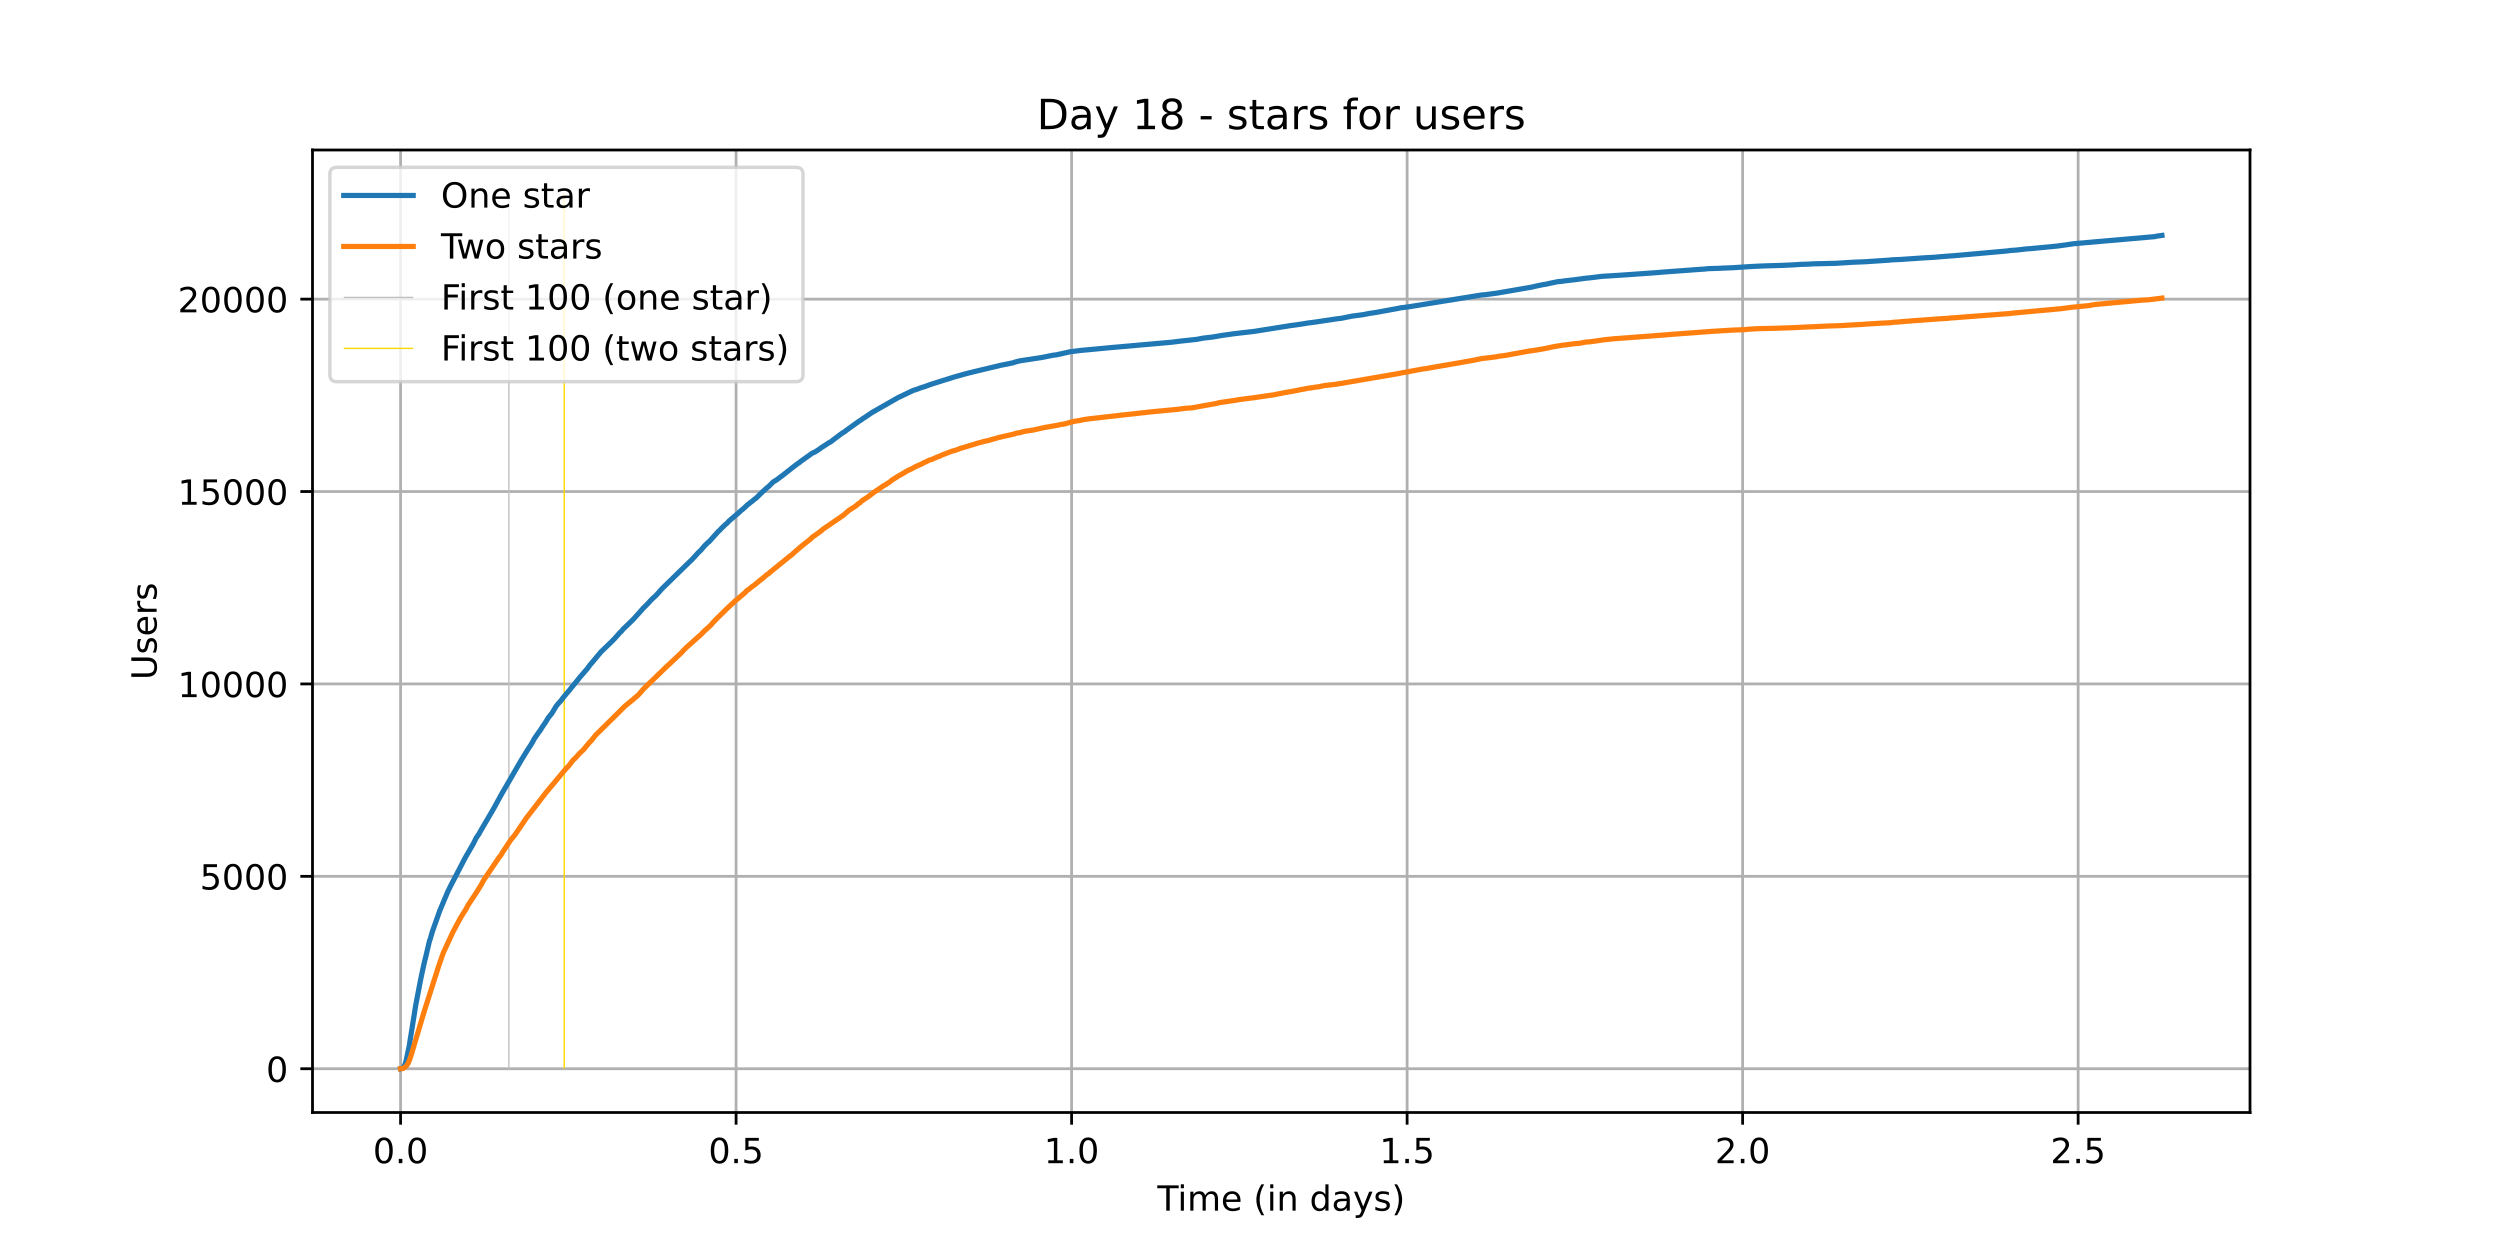 <?xml version="1.0" encoding="utf-8" standalone="no"?>
<!DOCTYPE svg PUBLIC "-//W3C//DTD SVG 1.1//EN"
  "http://www.w3.org/Graphics/SVG/1.1/DTD/svg11.dtd">
<!-- Created with matplotlib (https://matplotlib.org/) -->
<svg height="360pt" version="1.1" viewBox="0 0 720 360" width="720pt" xmlns="http://www.w3.org/2000/svg" xmlns:xlink="http://www.w3.org/1999/xlink">
 <defs>
  <style type="text/css">*{stroke-linecap:butt;stroke-linejoin:round;}</style>
 </defs>
 <g id="figure_1">
  <g id="patch_1">
   <path d="M 0 360 
L 720 360 
L 720 0 
L 0 0 
z
" style="fill:#ffffff;"/>
  </g>
  <g id="axes_1">
   <g id="patch_2">
    <path d="M 90 320.4 
L 648 320.4 
L 648 43.2 
L 90 43.2 
z
" style="fill:#ffffff;"/>
   </g>
   <g id="matplotlib.axis_1">
    <g id="xtick_1">
     <g id="line2d_1">
      <path clip-path="url(#p64722f2d97)" d="M 115.364 320.4 
L 115.364 43.2 
" style="fill:none;stroke:#b0b0b0;stroke-linecap:square;stroke-width:0.8;"/>
     </g>
     <g id="line2d_2">
      <defs>
       <path d="M 0 0 
L 0 3.5 
" id="m67f276a8c6" style="stroke:#000000;stroke-width:0.8;"/>
      </defs>
      <g>
       <use style="stroke:#000000;stroke-width:0.8;" x="115.364" xlink:href="#m67f276a8c6" y="320.4"/>
      </g>
     </g>
     <g id="text_1">
      <!-- 0.0 -->
      <g transform="translate(107.412 334.998)scale(0.1 -0.1)">
       <defs>
        <path d="M 31.781 66.406 
Q 24.172 66.406 20.328 58.906 
Q 16.5 51.422 16.5 36.375 
Q 16.5 21.391 20.328 13.891 
Q 24.172 6.391 31.781 6.391 
Q 39.453 6.391 43.281 13.891 
Q 47.125 21.391 47.125 36.375 
Q 47.125 51.422 43.281 58.906 
Q 39.453 66.406 31.781 66.406 
z
M 31.781 74.219 
Q 44.047 74.219 50.516 64.516 
Q 56.984 54.828 56.984 36.375 
Q 56.984 17.969 50.516 8.266 
Q 44.047 -1.422 31.781 -1.422 
Q 19.531 -1.422 13.062 8.266 
Q 6.594 17.969 6.594 36.375 
Q 6.594 54.828 13.062 64.516 
Q 19.531 74.219 31.781 74.219 
z
" id="DejaVuSans-48"/>
        <path d="M 10.688 12.406 
L 21 12.406 
L 21 0 
L 10.688 0 
z
" id="DejaVuSans-46"/>
       </defs>
       <use xlink:href="#DejaVuSans-48"/>
       <use x="63.623" xlink:href="#DejaVuSans-46"/>
       <use x="95.41" xlink:href="#DejaVuSans-48"/>
      </g>
     </g>
    </g>
    <g id="xtick_2">
     <g id="line2d_3">
      <path clip-path="url(#p64722f2d97)" d="M 211.992 320.4 
L 211.992 43.2 
" style="fill:none;stroke:#b0b0b0;stroke-linecap:square;stroke-width:0.8;"/>
     </g>
     <g id="line2d_4">
      <g>
       <use style="stroke:#000000;stroke-width:0.8;" x="211.992" xlink:href="#m67f276a8c6" y="320.4"/>
      </g>
     </g>
     <g id="text_2">
      <!-- 0.5 -->
      <g transform="translate(204.04 334.998)scale(0.1 -0.1)">
       <defs>
        <path d="M 10.797 72.906 
L 49.516 72.906 
L 49.516 64.594 
L 19.828 64.594 
L 19.828 46.734 
Q 21.969 47.469 24.109 47.828 
Q 26.266 48.188 28.422 48.188 
Q 40.625 48.188 47.75 41.5 
Q 54.891 34.812 54.891 23.391 
Q 54.891 11.625 47.562 5.094 
Q 40.234 -1.422 26.906 -1.422 
Q 22.312 -1.422 17.547 -0.641 
Q 12.797 0.141 7.719 1.703 
L 7.719 11.625 
Q 12.109 9.234 16.797 8.062 
Q 21.484 6.891 26.703 6.891 
Q 35.156 6.891 40.078 11.328 
Q 45.016 15.766 45.016 23.391 
Q 45.016 31 40.078 35.438 
Q 35.156 39.891 26.703 39.891 
Q 22.75 39.891 18.812 39.016 
Q 14.891 38.141 10.797 36.281 
z
" id="DejaVuSans-53"/>
       </defs>
       <use xlink:href="#DejaVuSans-48"/>
       <use x="63.623" xlink:href="#DejaVuSans-46"/>
       <use x="95.41" xlink:href="#DejaVuSans-53"/>
      </g>
     </g>
    </g>
    <g id="xtick_3">
     <g id="line2d_5">
      <path clip-path="url(#p64722f2d97)" d="M 308.62 320.4 
L 308.62 43.2 
" style="fill:none;stroke:#b0b0b0;stroke-linecap:square;stroke-width:0.8;"/>
     </g>
     <g id="line2d_6">
      <g>
       <use style="stroke:#000000;stroke-width:0.8;" x="308.62" xlink:href="#m67f276a8c6" y="320.4"/>
      </g>
     </g>
     <g id="text_3">
      <!-- 1.0 -->
      <g transform="translate(300.668 334.998)scale(0.1 -0.1)">
       <defs>
        <path d="M 12.406 8.297 
L 28.516 8.297 
L 28.516 63.922 
L 10.984 60.406 
L 10.984 69.391 
L 28.422 72.906 
L 38.281 72.906 
L 38.281 8.297 
L 54.391 8.297 
L 54.391 0 
L 12.406 0 
z
" id="DejaVuSans-49"/>
       </defs>
       <use xlink:href="#DejaVuSans-49"/>
       <use x="63.623" xlink:href="#DejaVuSans-46"/>
       <use x="95.41" xlink:href="#DejaVuSans-48"/>
      </g>
     </g>
    </g>
    <g id="xtick_4">
     <g id="line2d_7">
      <path clip-path="url(#p64722f2d97)" d="M 405.248 320.4 
L 405.248 43.2 
" style="fill:none;stroke:#b0b0b0;stroke-linecap:square;stroke-width:0.8;"/>
     </g>
     <g id="line2d_8">
      <g>
       <use style="stroke:#000000;stroke-width:0.8;" x="405.248" xlink:href="#m67f276a8c6" y="320.4"/>
      </g>
     </g>
     <g id="text_4">
      <!-- 1.5 -->
      <g transform="translate(397.296 334.998)scale(0.1 -0.1)">
       <use xlink:href="#DejaVuSans-49"/>
       <use x="63.623" xlink:href="#DejaVuSans-46"/>
       <use x="95.41" xlink:href="#DejaVuSans-53"/>
      </g>
     </g>
    </g>
    <g id="xtick_5">
     <g id="line2d_9">
      <path clip-path="url(#p64722f2d97)" d="M 501.876 320.4 
L 501.876 43.2 
" style="fill:none;stroke:#b0b0b0;stroke-linecap:square;stroke-width:0.8;"/>
     </g>
     <g id="line2d_10">
      <g>
       <use style="stroke:#000000;stroke-width:0.8;" x="501.876" xlink:href="#m67f276a8c6" y="320.4"/>
      </g>
     </g>
     <g id="text_5">
      <!-- 2.0 -->
      <g transform="translate(493.924 334.998)scale(0.1 -0.1)">
       <defs>
        <path d="M 19.188 8.297 
L 53.609 8.297 
L 53.609 0 
L 7.328 0 
L 7.328 8.297 
Q 12.938 14.109 22.625 23.891 
Q 32.328 33.688 34.812 36.531 
Q 39.547 41.844 41.422 45.531 
Q 43.312 49.219 43.312 52.781 
Q 43.312 58.594 39.234 62.25 
Q 35.156 65.922 28.609 65.922 
Q 23.969 65.922 18.812 64.312 
Q 13.672 62.703 7.812 59.422 
L 7.812 69.391 
Q 13.766 71.781 18.938 73 
Q 24.125 74.219 28.422 74.219 
Q 39.75 74.219 46.484 68.547 
Q 53.219 62.891 53.219 53.422 
Q 53.219 48.922 51.531 44.891 
Q 49.859 40.875 45.406 35.406 
Q 44.188 33.984 37.641 27.219 
Q 31.109 20.453 19.188 8.297 
z
" id="DejaVuSans-50"/>
       </defs>
       <use xlink:href="#DejaVuSans-50"/>
       <use x="63.623" xlink:href="#DejaVuSans-46"/>
       <use x="95.41" xlink:href="#DejaVuSans-48"/>
      </g>
     </g>
    </g>
    <g id="xtick_6">
     <g id="line2d_11">
      <path clip-path="url(#p64722f2d97)" d="M 598.504 320.4 
L 598.504 43.2 
" style="fill:none;stroke:#b0b0b0;stroke-linecap:square;stroke-width:0.8;"/>
     </g>
     <g id="line2d_12">
      <g>
       <use style="stroke:#000000;stroke-width:0.8;" x="598.504" xlink:href="#m67f276a8c6" y="320.4"/>
      </g>
     </g>
     <g id="text_6">
      <!-- 2.5 -->
      <g transform="translate(590.552 334.998)scale(0.1 -0.1)">
       <use xlink:href="#DejaVuSans-50"/>
       <use x="63.623" xlink:href="#DejaVuSans-46"/>
       <use x="95.41" xlink:href="#DejaVuSans-53"/>
      </g>
     </g>
    </g>
    <g id="text_7">
     <!-- Time (in days) -->
     <g transform="translate(333.327 348.677)scale(0.1 -0.1)">
      <defs>
       <path d="M -0.297 72.906 
L 61.375 72.906 
L 61.375 64.594 
L 35.5 64.594 
L 35.5 0 
L 25.594 0 
L 25.594 64.594 
L -0.297 64.594 
z
" id="DejaVuSans-84"/>
       <path d="M 9.422 54.688 
L 18.406 54.688 
L 18.406 0 
L 9.422 0 
z
M 9.422 75.984 
L 18.406 75.984 
L 18.406 64.594 
L 9.422 64.594 
z
" id="DejaVuSans-105"/>
       <path d="M 52 44.188 
Q 55.375 50.25 60.062 53.125 
Q 64.75 56 71.094 56 
Q 79.641 56 84.281 50.016 
Q 88.922 44.047 88.922 33.016 
L 88.922 0 
L 79.891 0 
L 79.891 32.719 
Q 79.891 40.578 77.094 44.375 
Q 74.312 48.188 68.609 48.188 
Q 61.625 48.188 57.562 43.547 
Q 53.516 38.922 53.516 30.906 
L 53.516 0 
L 44.484 0 
L 44.484 32.719 
Q 44.484 40.625 41.703 44.406 
Q 38.922 48.188 33.109 48.188 
Q 26.219 48.188 22.156 43.531 
Q 18.109 38.875 18.109 30.906 
L 18.109 0 
L 9.078 0 
L 9.078 54.688 
L 18.109 54.688 
L 18.109 46.188 
Q 21.188 51.219 25.484 53.609 
Q 29.781 56 35.688 56 
Q 41.656 56 45.828 52.969 
Q 50 49.953 52 44.188 
z
" id="DejaVuSans-109"/>
       <path d="M 56.203 29.594 
L 56.203 25.203 
L 14.891 25.203 
Q 15.484 15.922 20.484 11.062 
Q 25.484 6.203 34.422 6.203 
Q 39.594 6.203 44.453 7.469 
Q 49.312 8.734 54.109 11.281 
L 54.109 2.781 
Q 49.266 0.734 44.188 -0.344 
Q 39.109 -1.422 33.891 -1.422 
Q 20.797 -1.422 13.156 6.188 
Q 5.516 13.812 5.516 26.812 
Q 5.516 40.234 12.766 48.109 
Q 20.016 56 32.328 56 
Q 43.359 56 49.781 48.891 
Q 56.203 41.797 56.203 29.594 
z
M 47.219 32.234 
Q 47.125 39.594 43.094 43.984 
Q 39.062 48.391 32.422 48.391 
Q 24.906 48.391 20.391 44.141 
Q 15.875 39.891 15.188 32.172 
z
" id="DejaVuSans-101"/>
       <path id="DejaVuSans-32"/>
       <path d="M 31 75.875 
Q 24.469 64.656 21.281 53.656 
Q 18.109 42.672 18.109 31.391 
Q 18.109 20.125 21.312 9.062 
Q 24.516 -2 31 -13.188 
L 23.188 -13.188 
Q 15.875 -1.703 12.234 9.375 
Q 8.594 20.453 8.594 31.391 
Q 8.594 42.281 12.203 53.312 
Q 15.828 64.359 23.188 75.875 
z
" id="DejaVuSans-40"/>
       <path d="M 54.891 33.016 
L 54.891 0 
L 45.906 0 
L 45.906 32.719 
Q 45.906 40.484 42.875 44.328 
Q 39.844 48.188 33.797 48.188 
Q 26.516 48.188 22.312 43.547 
Q 18.109 38.922 18.109 30.906 
L 18.109 0 
L 9.078 0 
L 9.078 54.688 
L 18.109 54.688 
L 18.109 46.188 
Q 21.344 51.125 25.703 53.562 
Q 30.078 56 35.797 56 
Q 45.219 56 50.047 50.172 
Q 54.891 44.344 54.891 33.016 
z
" id="DejaVuSans-110"/>
       <path d="M 45.406 46.391 
L 45.406 75.984 
L 54.391 75.984 
L 54.391 0 
L 45.406 0 
L 45.406 8.203 
Q 42.578 3.328 38.25 0.953 
Q 33.938 -1.422 27.875 -1.422 
Q 17.969 -1.422 11.734 6.484 
Q 5.516 14.406 5.516 27.297 
Q 5.516 40.188 11.734 48.094 
Q 17.969 56 27.875 56 
Q 33.938 56 38.25 53.625 
Q 42.578 51.266 45.406 46.391 
z
M 14.797 27.297 
Q 14.797 17.391 18.875 11.75 
Q 22.953 6.109 30.078 6.109 
Q 37.203 6.109 41.297 11.75 
Q 45.406 17.391 45.406 27.297 
Q 45.406 37.203 41.297 42.844 
Q 37.203 48.484 30.078 48.484 
Q 22.953 48.484 18.875 42.844 
Q 14.797 37.203 14.797 27.297 
z
" id="DejaVuSans-100"/>
       <path d="M 34.281 27.484 
Q 23.391 27.484 19.188 25 
Q 14.984 22.516 14.984 16.5 
Q 14.984 11.719 18.141 8.906 
Q 21.297 6.109 26.703 6.109 
Q 34.188 6.109 38.703 11.406 
Q 43.219 16.703 43.219 25.484 
L 43.219 27.484 
z
M 52.203 31.203 
L 52.203 0 
L 43.219 0 
L 43.219 8.297 
Q 40.141 3.328 35.547 0.953 
Q 30.953 -1.422 24.312 -1.422 
Q 15.922 -1.422 10.953 3.297 
Q 6 8.016 6 15.922 
Q 6 25.141 12.172 29.828 
Q 18.359 34.516 30.609 34.516 
L 43.219 34.516 
L 43.219 35.406 
Q 43.219 41.609 39.141 45 
Q 35.062 48.391 27.688 48.391 
Q 23 48.391 18.547 47.266 
Q 14.109 46.141 10.016 43.891 
L 10.016 52.203 
Q 14.938 54.109 19.578 55.047 
Q 24.219 56 28.609 56 
Q 40.484 56 46.344 49.844 
Q 52.203 43.703 52.203 31.203 
z
" id="DejaVuSans-97"/>
       <path d="M 32.172 -5.078 
Q 28.375 -14.844 24.75 -17.812 
Q 21.141 -20.797 15.094 -20.797 
L 7.906 -20.797 
L 7.906 -13.281 
L 13.188 -13.281 
Q 16.891 -13.281 18.938 -11.516 
Q 21 -9.766 23.484 -3.219 
L 25.094 0.875 
L 2.984 54.688 
L 12.5 54.688 
L 29.594 11.922 
L 46.688 54.688 
L 56.203 54.688 
z
" id="DejaVuSans-121"/>
       <path d="M 44.281 53.078 
L 44.281 44.578 
Q 40.484 46.531 36.375 47.5 
Q 32.281 48.484 27.875 48.484 
Q 21.188 48.484 17.844 46.438 
Q 14.5 44.391 14.5 40.281 
Q 14.5 37.156 16.891 35.375 
Q 19.281 33.594 26.516 31.984 
L 29.594 31.297 
Q 39.156 29.25 43.188 25.516 
Q 47.219 21.781 47.219 15.094 
Q 47.219 7.469 41.188 3.016 
Q 35.156 -1.422 24.609 -1.422 
Q 20.219 -1.422 15.453 -0.562 
Q 10.688 0.297 5.422 2 
L 5.422 11.281 
Q 10.406 8.688 15.234 7.391 
Q 20.062 6.109 24.812 6.109 
Q 31.156 6.109 34.562 8.281 
Q 37.984 10.453 37.984 14.406 
Q 37.984 18.062 35.516 20.016 
Q 33.062 21.969 24.703 23.781 
L 21.578 24.516 
Q 13.234 26.266 9.516 29.906 
Q 5.812 33.547 5.812 39.891 
Q 5.812 47.609 11.281 51.797 
Q 16.75 56 26.812 56 
Q 31.781 56 36.172 55.266 
Q 40.578 54.547 44.281 53.078 
z
" id="DejaVuSans-115"/>
       <path d="M 8.016 75.875 
L 15.828 75.875 
Q 23.141 64.359 26.781 53.312 
Q 30.422 42.281 30.422 31.391 
Q 30.422 20.453 26.781 9.375 
Q 23.141 -1.703 15.828 -13.188 
L 8.016 -13.188 
Q 14.5 -2 17.703 9.062 
Q 20.906 20.125 20.906 31.391 
Q 20.906 42.672 17.703 53.656 
Q 14.5 64.656 8.016 75.875 
z
" id="DejaVuSans-41"/>
      </defs>
      <use xlink:href="#DejaVuSans-84"/>
      <use x="57.959" xlink:href="#DejaVuSans-105"/>
      <use x="85.742" xlink:href="#DejaVuSans-109"/>
      <use x="183.154" xlink:href="#DejaVuSans-101"/>
      <use x="244.678" xlink:href="#DejaVuSans-32"/>
      <use x="276.465" xlink:href="#DejaVuSans-40"/>
      <use x="315.479" xlink:href="#DejaVuSans-105"/>
      <use x="343.262" xlink:href="#DejaVuSans-110"/>
      <use x="406.641" xlink:href="#DejaVuSans-32"/>
      <use x="438.428" xlink:href="#DejaVuSans-100"/>
      <use x="501.904" xlink:href="#DejaVuSans-97"/>
      <use x="563.184" xlink:href="#DejaVuSans-121"/>
      <use x="622.363" xlink:href="#DejaVuSans-115"/>
      <use x="674.463" xlink:href="#DejaVuSans-41"/>
     </g>
    </g>
   </g>
   <g id="matplotlib.axis_2">
    <g id="ytick_1">
     <g id="line2d_13">
      <path clip-path="url(#p64722f2d97)" d="M 90 307.8 
L 648 307.8 
" style="fill:none;stroke:#b0b0b0;stroke-linecap:square;stroke-width:0.8;"/>
     </g>
     <g id="line2d_14">
      <defs>
       <path d="M 0 0 
L -3.5 0 
" id="mc60bbe8eba" style="stroke:#000000;stroke-width:0.8;"/>
      </defs>
      <g>
       <use style="stroke:#000000;stroke-width:0.8;" x="90" xlink:href="#mc60bbe8eba" y="307.8"/>
      </g>
     </g>
     <g id="text_8">
      <!-- 0 -->
      <g transform="translate(76.638 311.599)scale(0.1 -0.1)">
       <use xlink:href="#DejaVuSans-48"/>
      </g>
     </g>
    </g>
    <g id="ytick_2">
     <g id="line2d_15">
      <path clip-path="url(#p64722f2d97)" d="M 90 252.388 
L 648 252.388 
" style="fill:none;stroke:#b0b0b0;stroke-linecap:square;stroke-width:0.8;"/>
     </g>
     <g id="line2d_16">
      <g>
       <use style="stroke:#000000;stroke-width:0.8;" x="90" xlink:href="#mc60bbe8eba" y="252.388"/>
      </g>
     </g>
     <g id="text_9">
      <!-- 5000 -->
      <g transform="translate(57.55 256.187)scale(0.1 -0.1)">
       <use xlink:href="#DejaVuSans-53"/>
       <use x="63.623" xlink:href="#DejaVuSans-48"/>
       <use x="127.246" xlink:href="#DejaVuSans-48"/>
       <use x="190.869" xlink:href="#DejaVuSans-48"/>
      </g>
     </g>
    </g>
    <g id="ytick_3">
     <g id="line2d_17">
      <path clip-path="url(#p64722f2d97)" d="M 90 196.976 
L 648 196.976 
" style="fill:none;stroke:#b0b0b0;stroke-linecap:square;stroke-width:0.8;"/>
     </g>
     <g id="line2d_18">
      <g>
       <use style="stroke:#000000;stroke-width:0.8;" x="90" xlink:href="#mc60bbe8eba" y="196.976"/>
      </g>
     </g>
     <g id="text_10">
      <!-- 10000 -->
      <g transform="translate(51.188 200.775)scale(0.1 -0.1)">
       <use xlink:href="#DejaVuSans-49"/>
       <use x="63.623" xlink:href="#DejaVuSans-48"/>
       <use x="127.246" xlink:href="#DejaVuSans-48"/>
       <use x="190.869" xlink:href="#DejaVuSans-48"/>
       <use x="254.492" xlink:href="#DejaVuSans-48"/>
      </g>
     </g>
    </g>
    <g id="ytick_4">
     <g id="line2d_19">
      <path clip-path="url(#p64722f2d97)" d="M 90 141.564 
L 648 141.564 
" style="fill:none;stroke:#b0b0b0;stroke-linecap:square;stroke-width:0.8;"/>
     </g>
     <g id="line2d_20">
      <g>
       <use style="stroke:#000000;stroke-width:0.8;" x="90" xlink:href="#mc60bbe8eba" y="141.564"/>
      </g>
     </g>
     <g id="text_11">
      <!-- 15000 -->
      <g transform="translate(51.188 145.364)scale(0.1 -0.1)">
       <use xlink:href="#DejaVuSans-49"/>
       <use x="63.623" xlink:href="#DejaVuSans-53"/>
       <use x="127.246" xlink:href="#DejaVuSans-48"/>
       <use x="190.869" xlink:href="#DejaVuSans-48"/>
       <use x="254.492" xlink:href="#DejaVuSans-48"/>
      </g>
     </g>
    </g>
    <g id="ytick_5">
     <g id="line2d_21">
      <path clip-path="url(#p64722f2d97)" d="M 90 86.152 
L 648 86.152 
" style="fill:none;stroke:#b0b0b0;stroke-linecap:square;stroke-width:0.8;"/>
     </g>
     <g id="line2d_22">
      <g>
       <use style="stroke:#000000;stroke-width:0.8;" x="90" xlink:href="#mc60bbe8eba" y="86.152"/>
      </g>
     </g>
     <g id="text_12">
      <!-- 20000 -->
      <g transform="translate(51.188 89.952)scale(0.1 -0.1)">
       <use xlink:href="#DejaVuSans-50"/>
       <use x="63.623" xlink:href="#DejaVuSans-48"/>
       <use x="127.246" xlink:href="#DejaVuSans-48"/>
       <use x="190.869" xlink:href="#DejaVuSans-48"/>
       <use x="254.492" xlink:href="#DejaVuSans-48"/>
      </g>
     </g>
    </g>
    <g id="text_13">
     <!-- Users -->
     <g transform="translate(45.108 195.801)rotate(-90)scale(0.1 -0.1)">
      <defs>
       <path d="M 8.688 72.906 
L 18.609 72.906 
L 18.609 28.609 
Q 18.609 16.891 22.844 11.734 
Q 27.094 6.594 36.625 6.594 
Q 46.094 6.594 50.344 11.734 
Q 54.594 16.891 54.594 28.609 
L 54.594 72.906 
L 64.5 72.906 
L 64.5 27.391 
Q 64.5 13.141 57.438 5.859 
Q 50.391 -1.422 36.625 -1.422 
Q 22.797 -1.422 15.734 5.859 
Q 8.688 13.141 8.688 27.391 
z
" id="DejaVuSans-85"/>
       <path d="M 41.109 46.297 
Q 39.594 47.172 37.812 47.578 
Q 36.031 48 33.891 48 
Q 26.266 48 22.188 43.047 
Q 18.109 38.094 18.109 28.812 
L 18.109 0 
L 9.078 0 
L 9.078 54.688 
L 18.109 54.688 
L 18.109 46.188 
Q 20.953 51.172 25.484 53.578 
Q 30.031 56 36.531 56 
Q 37.453 56 38.578 55.875 
Q 39.703 55.766 41.062 55.516 
z
" id="DejaVuSans-114"/>
      </defs>
      <use xlink:href="#DejaVuSans-85"/>
      <use x="73.193" xlink:href="#DejaVuSans-115"/>
      <use x="125.293" xlink:href="#DejaVuSans-101"/>
      <use x="186.816" xlink:href="#DejaVuSans-114"/>
      <use x="227.93" xlink:href="#DejaVuSans-115"/>
     </g>
    </g>
   </g>
   <g id="LineCollection_1">
    <path clip-path="url(#p64722f2d97)" d="M 146.553 307.8 
L 146.553 55.8 
" style="fill:none;stroke:#c0c0c0;stroke-width:0.4;"/>
   </g>
   <g id="LineCollection_2">
    <path clip-path="url(#p64722f2d97)" d="M 162.497 307.8 
L 162.497 55.8 
" style="fill:none;stroke:#ffd700;stroke-width:0.4;"/>
   </g>
   <g id="line2d_23">
    <path clip-path="url(#p64722f2d97)" d="M 115.364 307.8 
L 115.865 307.7 
L 116.531 306.836 
L 116.929 305.661 
L 117.86 301.195 
L 119.723 289.536 
L 120.654 284.649 
L 121.318 281.269 
L 122.116 277.578 
L 122.649 275.417 
L 123.711 270.896 
L 123.845 270.63 
L 124.51 268.325 
L 126.637 262.318 
L 128.898 256.932 
L 129.829 255.026 
L 133.953 247.091 
L 136.347 242.935 
L 137.145 241.317 
L 137.941 240.175 
L 138.342 239.422 
L 142.332 232.595 
L 142.997 231.365 
L 144.327 228.927 
L 150.179 218.831 
L 152.04 215.816 
L 152.97 214.398 
L 153.503 213.478 
L 153.901 212.713 
L 155.232 210.796 
L 155.63 210.297 
L 156.03 209.599 
L 157.227 207.848 
L 157.891 206.718 
L 158.956 205.421 
L 160.153 203.404 
L 160.685 202.739 
L 161.615 201.731 
L 162.014 201.154 
L 163.078 199.847 
L 164.009 198.772 
L 164.673 197.918 
L 166.536 195.646 
L 166.802 195.281 
L 169.2 192.51 
L 169.865 191.568 
L 170.663 190.637 
L 173.056 187.767 
L 176.38 184.564 
L 177.047 183.866 
L 177.845 182.979 
L 178.51 182.203 
L 178.908 181.871 
L 179.308 181.361 
L 179.572 181.084 
L 181.833 178.912 
L 182.366 178.391 
L 184.893 175.576 
L 185.291 175.1 
L 185.558 174.856 
L 186.222 174.202 
L 186.754 173.648 
L 187.021 173.349 
L 187.287 173.049 
L 187.951 172.373 
L 188.75 171.664 
L 189.68 170.667 
L 190.611 169.592 
L 198.723 161.679 
L 199.124 161.335 
L 201.119 159.141 
L 201.915 158.376 
L 202.848 157.268 
L 203.644 156.481 
L 203.91 156.193 
L 204.176 156.049 
L 206.836 153.09 
L 207.236 152.746 
L 207.634 152.303 
L 208.965 151.018 
L 209.364 150.707 
L 209.896 150.12 
L 210.428 149.643 
L 212.289 148.07 
L 212.69 147.715 
L 213.488 146.984 
L 214.02 146.574 
L 215.483 145.199 
L 215.615 145.166 
L 216.013 144.8 
L 216.68 144.313 
L 217.344 143.736 
L 217.742 143.482 
L 219.606 141.642 
L 220.934 140.434 
L 221.467 140.024 
L 222.133 139.337 
L 222.666 138.816 
L 223.728 138.162 
L 224.395 137.652 
L 224.793 137.342 
L 225.191 137.076 
L 225.723 136.655 
L 228.521 134.438 
L 229.852 133.441 
L 230.253 133.197 
L 230.651 132.842 
L 233.977 130.482 
L 234.643 130.216 
L 235.84 129.44 
L 236.639 128.864 
L 237.569 128.265 
L 238.101 127.922 
L 238.768 127.479 
L 239.166 127.312 
L 240.231 126.481 
L 241.562 125.484 
L 242.094 125.085 
L 242.36 124.885 
L 242.893 124.52 
L 243.159 124.409 
L 243.691 123.977 
L 244.223 123.589 
L 247.286 121.383 
L 248.084 120.896 
L 248.482 120.563 
L 249.015 120.253 
L 251.144 118.801 
L 258.595 114.545 
L 262.988 112.451 
L 264.318 112.03 
L 264.719 111.852 
L 265.515 111.575 
L 266.05 111.431 
L 266.98 111.099 
L 267.911 110.744 
L 274.961 108.528 
L 275.891 108.273 
L 278.021 107.674 
L 278.553 107.541 
L 279.218 107.353 
L 279.618 107.287 
L 280.15 107.131 
L 288.397 105.159 
L 289.33 104.981 
L 291.723 104.494 
L 292.388 104.261 
L 293.718 103.917 
L 299.57 103.031 
L 300.234 102.92 
L 302.762 102.41 
L 303.294 102.299 
L 303.958 102.233 
L 304.491 102.133 
L 307.416 101.49 
L 308.081 101.324 
L 311.006 100.947 
L 319.79 100.116 
L 321.119 100.005 
L 337.476 98.554 
L 340.138 98.221 
L 344.658 97.734 
L 346.522 97.379 
L 347.32 97.279 
L 348.915 97.113 
L 349.846 96.958 
L 350.512 96.847 
L 351.975 96.592 
L 355.299 96.127 
L 356.229 96.016 
L 358.491 95.75 
L 361.287 95.428 
L 361.685 95.362 
L 371.925 93.733 
L 372.857 93.622 
L 374.584 93.367 
L 375.517 93.223 
L 376.047 93.134 
L 376.447 93.057 
L 378.973 92.735 
L 379.639 92.625 
L 385.224 91.793 
L 386.155 91.694 
L 388.814 91.162 
L 389.613 91.007 
L 390.543 90.896 
L 392.539 90.63 
L 394.534 90.242 
L 396.131 90.009 
L 402.517 88.845 
L 403.318 88.668 
L 405.843 88.347 
L 407.174 88.125 
L 426.591 84.967 
L 427.922 84.856 
L 428.987 84.701 
L 431.246 84.401 
L 441.356 82.65 
L 442.02 82.473 
L 444.414 81.974 
L 445.478 81.808 
L 446.143 81.642 
L 448.67 81.11 
L 449.735 81.032 
L 450.399 80.922 
L 453.459 80.567 
L 456.783 80.113 
L 457.847 80.013 
L 458.644 79.924 
L 461.306 79.592 
L 466.092 79.292 
L 467.821 79.182 
L 477.265 78.506 
L 478.461 78.395 
L 489.766 77.564 
L 491.097 77.475 
L 491.895 77.375 
L 495.087 77.275 
L 496.018 77.22 
L 498.943 77.109 
L 504.397 76.755 
L 506.658 76.644 
L 508.917 76.555 
L 512.908 76.444 
L 515.701 76.322 
L 517.43 76.223 
L 518.627 76.134 
L 520.356 76.09 
L 522.351 75.979 
L 523.946 75.946 
L 528.735 75.835 
L 533.788 75.513 
L 536.848 75.403 
L 542.833 75.004 
L 544.162 74.915 
L 544.96 74.826 
L 547.488 74.715 
L 554.404 74.239 
L 556.533 74.128 
L 557.73 74.039 
L 558.927 73.929 
L 560.123 73.84 
L 561.32 73.74 
L 562.385 73.674 
L 577.946 72.288 
L 578.344 72.233 
L 579.143 72.122 
L 580.737 72.022 
L 582.867 71.767 
L 583.929 71.657 
L 584.994 71.59 
L 592.44 70.87 
L 593.373 70.748 
L 597.495 70.161 
L 620.641 68.144 
L 621.039 68.022 
L 622.636 67.8 
L 622.636 67.8 
" style="fill:none;stroke:#1f77b4;stroke-linecap:square;stroke-width:1.5;"/>
   </g>
   <g id="line2d_24">
    <path clip-path="url(#p64722f2d97)" d="M 115.364 307.8 
L 116.131 307.711 
L 117.064 306.969 
L 117.594 306.127 
L 117.994 305.151 
L 118.658 303.068 
L 119.057 301.716 
L 122.248 291.043 
L 126.373 278.121 
L 127.303 275.439 
L 127.702 274.331 
L 130.495 268.313 
L 132.757 264.113 
L 133.287 263.282 
L 134.22 261.797 
L 134.618 261.021 
L 135.016 260.356 
L 135.946 258.938 
L 136.212 258.561 
L 137.543 256.511 
L 138.608 254.771 
L 139.272 253.53 
L 139.805 252.721 
L 142.997 248.011 
L 143.661 247.024 
L 144.193 246.393 
L 144.858 245.273 
L 147.253 241.683 
L 148.184 240.596 
L 151.375 235.92 
L 151.642 235.51 
L 151.908 235.188 
L 154.567 231.742 
L 154.834 231.387 
L 155.498 230.534 
L 157.093 228.45 
L 160.951 223.829 
L 162.28 222.222 
L 162.812 221.612 
L 163.21 221.158 
L 163.476 220.859 
L 163.743 220.637 
L 165.073 218.886 
L 165.87 218.166 
L 166.934 216.936 
L 168.136 215.827 
L 168.8 214.974 
L 169.997 213.567 
L 170.263 213.345 
L 170.663 212.835 
L 171.594 211.66 
L 178.642 204.712 
L 178.908 204.446 
L 179.174 204.169 
L 179.44 203.914 
L 179.972 203.371 
L 180.903 202.617 
L 182.498 201.309 
L 182.764 201.021 
L 183.03 200.844 
L 183.697 200.279 
L 184.361 199.558 
L 185.291 198.472 
L 185.956 197.807 
L 191.941 192.011 
L 192.208 191.79 
L 193.27 190.792 
L 196.198 188.022 
L 196.862 187.29 
L 197.26 186.902 
L 197.661 186.481 
L 201.385 183.168 
L 201.649 182.968 
L 202.848 181.738 
L 204.709 180.042 
L 205.241 179.411 
L 206.438 178.158 
L 207.368 177.25 
L 209.232 175.41 
L 210.961 173.77 
L 211.227 173.603 
L 211.625 173.127 
L 212.025 172.839 
L 214.685 170.567 
L 215.083 170.09 
L 215.749 169.658 
L 216.414 169.082 
L 217.212 168.528 
L 217.478 168.328 
L 218.409 167.541 
L 220.138 166.145 
L 220.536 165.768 
L 221.335 165.181 
L 221.467 165.137 
L 221.867 164.704 
L 222.133 164.516 
L 227.591 160.072 
L 228.123 159.706 
L 228.521 159.296 
L 230.785 157.335 
L 231.051 157.124 
L 233.444 155.218 
L 234.111 154.564 
L 234.775 154.143 
L 235.173 153.844 
L 235.706 153.478 
L 236.639 152.758 
L 237.037 152.392 
L 242.758 148.48 
L 244.622 146.895 
L 246.353 145.809 
L 247.286 145.011 
L 247.684 144.789 
L 248.216 144.246 
L 249.681 143.282 
L 250.477 142.739 
L 250.878 142.418 
L 251.676 141.797 
L 251.942 141.609 
L 253.405 140.633 
L 253.938 140.268 
L 254.204 140.057 
L 254.736 139.747 
L 255.134 139.536 
L 255.667 139.171 
L 256.067 138.96 
L 256.866 138.273 
L 259.127 136.854 
L 259.525 136.666 
L 261.525 135.469 
L 262.189 135.192 
L 262.721 134.937 
L 263.786 134.339 
L 265.649 133.519 
L 266.05 133.241 
L 266.448 133.108 
L 267.645 132.521 
L 268.311 132.333 
L 270.172 131.513 
L 270.438 131.479 
L 271.237 131.069 
L 274.162 129.939 
L 275.095 129.695 
L 276.824 129.063 
L 277.357 128.919 
L 280.282 128.033 
L 281.081 127.789 
L 281.481 127.645 
L 282.81 127.312 
L 283.21 127.179 
L 284.805 126.825 
L 285.337 126.647 
L 286.536 126.337 
L 287.601 126.005 
L 291.855 125.04 
L 292.388 124.885 
L 292.654 124.775 
L 293.985 124.553 
L 294.515 124.342 
L 295.846 124.11 
L 297.443 123.877 
L 301.033 123.079 
L 302.229 122.879 
L 303.56 122.647 
L 304.491 122.48 
L 305.421 122.27 
L 306.618 122.093 
L 307.551 121.827 
L 308.081 121.671 
L 309.412 121.339 
L 311.006 121.095 
L 311.939 120.885 
L 313.402 120.652 
L 324.044 119.444 
L 327.901 119.023 
L 328.699 118.923 
L 329.63 118.845 
L 330.296 118.735 
L 339.073 117.892 
L 341.467 117.582 
L 343.196 117.471 
L 350.644 116.13 
L 350.91 115.997 
L 355.963 115.255 
L 357.028 115.066 
L 359.555 114.734 
L 360.488 114.634 
L 365.275 113.936 
L 365.941 113.836 
L 366.872 113.714 
L 367.536 113.559 
L 369.531 113.171 
L 374.054 112.351 
L 374.318 112.251 
L 375.517 112.074 
L 376.447 111.852 
L 378.176 111.62 
L 378.841 111.498 
L 379.905 111.387 
L 380.303 111.265 
L 380.968 111.143 
L 381.5 111.032 
L 384.692 110.678 
L 385.491 110.523 
L 386.289 110.434 
L 387.085 110.279 
L 403.183 107.508 
L 403.584 107.397 
L 404.248 107.298 
L 409.035 106.4 
L 409.701 106.278 
L 410.498 106.178 
L 420.872 104.383 
L 421.404 104.283 
L 422.867 104.017 
L 424.066 103.818 
L 426.327 103.352 
L 426.857 103.253 
L 428.987 103.009 
L 430.98 102.754 
L 431.512 102.621 
L 433.641 102.344 
L 440.159 101.147 
L 441.222 100.992 
L 442.819 100.759 
L 443.483 100.637 
L 444.68 100.438 
L 447.74 99.784 
L 448.538 99.673 
L 449.867 99.44 
L 450.931 99.329 
L 453.725 98.953 
L 454.922 98.864 
L 456.651 98.531 
L 457.979 98.432 
L 462.102 97.844 
L 463.035 97.745 
L 464.629 97.578 
L 479.924 96.426 
L 481.121 96.315 
L 493.224 95.417 
L 495.087 95.306 
L 499.342 95.052 
L 502.533 94.941 
L 503.332 94.83 
L 505.195 94.73 
L 506.258 94.653 
L 511.445 94.542 
L 513.706 94.464 
L 516.898 94.353 
L 520.222 94.176 
L 523.016 94.065 
L 526.474 93.888 
L 530.198 93.777 
L 534.32 93.533 
L 536.449 93.422 
L 537.778 93.312 
L 542.301 93.046 
L 544.562 92.935 
L 545.092 92.835 
L 546.821 92.724 
L 548.418 92.569 
L 549.881 92.48 
L 550.414 92.414 
L 559.325 91.771 
L 561.054 91.683 
L 561.586 91.583 
L 563.315 91.483 
L 564.646 91.372 
L 578.876 90.286 
L 579.675 90.175 
L 593.505 88.912 
L 596.697 88.491 
L 601.618 88.003 
L 602.416 87.848 
L 603.481 87.682 
L 615.72 86.551 
L 616.917 86.452 
L 618.778 86.341 
L 621.305 86.031 
L 622.636 85.853 
L 622.636 85.853 
" style="fill:none;stroke:#ff7f0e;stroke-linecap:square;stroke-width:1.5;"/>
   </g>
   <g id="patch_3">
    <path d="M 90 320.4 
L 90 43.2 
" style="fill:none;stroke:#000000;stroke-linecap:square;stroke-linejoin:miter;stroke-width:0.8;"/>
   </g>
   <g id="patch_4">
    <path d="M 648 320.4 
L 648 43.2 
" style="fill:none;stroke:#000000;stroke-linecap:square;stroke-linejoin:miter;stroke-width:0.8;"/>
   </g>
   <g id="patch_5">
    <path d="M 90 320.4 
L 648 320.4 
" style="fill:none;stroke:#000000;stroke-linecap:square;stroke-linejoin:miter;stroke-width:0.8;"/>
   </g>
   <g id="patch_6">
    <path d="M 90 43.2 
L 648 43.2 
" style="fill:none;stroke:#000000;stroke-linecap:square;stroke-linejoin:miter;stroke-width:0.8;"/>
   </g>
   <g id="text_14">
    <!-- Day 18 - stars for users -->
    <g transform="translate(298.609 37.2)scale(0.12 -0.12)">
     <defs>
      <path d="M 19.672 64.797 
L 19.672 8.109 
L 31.594 8.109 
Q 46.688 8.109 53.688 14.938 
Q 60.688 21.781 60.688 36.531 
Q 60.688 51.172 53.688 57.984 
Q 46.688 64.797 31.594 64.797 
z
M 9.812 72.906 
L 30.078 72.906 
Q 51.266 72.906 61.172 64.094 
Q 71.094 55.281 71.094 36.531 
Q 71.094 17.672 61.125 8.828 
Q 51.172 0 30.078 0 
L 9.812 0 
z
" id="DejaVuSans-68"/>
      <path d="M 31.781 34.625 
Q 24.75 34.625 20.719 30.859 
Q 16.703 27.094 16.703 20.516 
Q 16.703 13.922 20.719 10.156 
Q 24.75 6.391 31.781 6.391 
Q 38.812 6.391 42.859 10.172 
Q 46.922 13.969 46.922 20.516 
Q 46.922 27.094 42.891 30.859 
Q 38.875 34.625 31.781 34.625 
z
M 21.922 38.812 
Q 15.578 40.375 12.031 44.719 
Q 8.5 49.078 8.5 55.328 
Q 8.5 64.062 14.719 69.141 
Q 20.953 74.219 31.781 74.219 
Q 42.672 74.219 48.875 69.141 
Q 55.078 64.062 55.078 55.328 
Q 55.078 49.078 51.531 44.719 
Q 48 40.375 41.703 38.812 
Q 48.828 37.156 52.797 32.312 
Q 56.781 27.484 56.781 20.516 
Q 56.781 9.906 50.312 4.234 
Q 43.844 -1.422 31.781 -1.422 
Q 19.734 -1.422 13.25 4.234 
Q 6.781 9.906 6.781 20.516 
Q 6.781 27.484 10.781 32.312 
Q 14.797 37.156 21.922 38.812 
z
M 18.312 54.391 
Q 18.312 48.734 21.844 45.562 
Q 25.391 42.391 31.781 42.391 
Q 38.141 42.391 41.719 45.562 
Q 45.312 48.734 45.312 54.391 
Q 45.312 60.062 41.719 63.234 
Q 38.141 66.406 31.781 66.406 
Q 25.391 66.406 21.844 63.234 
Q 18.312 60.062 18.312 54.391 
z
" id="DejaVuSans-56"/>
      <path d="M 4.891 31.391 
L 31.203 31.391 
L 31.203 23.391 
L 4.891 23.391 
z
" id="DejaVuSans-45"/>
      <path d="M 18.312 70.219 
L 18.312 54.688 
L 36.812 54.688 
L 36.812 47.703 
L 18.312 47.703 
L 18.312 18.016 
Q 18.312 11.328 20.141 9.422 
Q 21.969 7.516 27.594 7.516 
L 36.812 7.516 
L 36.812 0 
L 27.594 0 
Q 17.188 0 13.234 3.875 
Q 9.281 7.766 9.281 18.016 
L 9.281 47.703 
L 2.688 47.703 
L 2.688 54.688 
L 9.281 54.688 
L 9.281 70.219 
z
" id="DejaVuSans-116"/>
      <path d="M 37.109 75.984 
L 37.109 68.5 
L 28.516 68.5 
Q 23.688 68.5 21.797 66.547 
Q 19.922 64.594 19.922 59.516 
L 19.922 54.688 
L 34.719 54.688 
L 34.719 47.703 
L 19.922 47.703 
L 19.922 0 
L 10.891 0 
L 10.891 47.703 
L 2.297 47.703 
L 2.297 54.688 
L 10.891 54.688 
L 10.891 58.5 
Q 10.891 67.625 15.141 71.797 
Q 19.391 75.984 28.609 75.984 
z
" id="DejaVuSans-102"/>
      <path d="M 30.609 48.391 
Q 23.391 48.391 19.188 42.75 
Q 14.984 37.109 14.984 27.297 
Q 14.984 17.484 19.156 11.844 
Q 23.344 6.203 30.609 6.203 
Q 37.797 6.203 41.984 11.859 
Q 46.188 17.531 46.188 27.297 
Q 46.188 37.016 41.984 42.703 
Q 37.797 48.391 30.609 48.391 
z
M 30.609 56 
Q 42.328 56 49.016 48.375 
Q 55.719 40.766 55.719 27.297 
Q 55.719 13.875 49.016 6.219 
Q 42.328 -1.422 30.609 -1.422 
Q 18.844 -1.422 12.172 6.219 
Q 5.516 13.875 5.516 27.297 
Q 5.516 40.766 12.172 48.375 
Q 18.844 56 30.609 56 
z
" id="DejaVuSans-111"/>
      <path d="M 8.5 21.578 
L 8.5 54.688 
L 17.484 54.688 
L 17.484 21.922 
Q 17.484 14.156 20.5 10.266 
Q 23.531 6.391 29.594 6.391 
Q 36.859 6.391 41.078 11.031 
Q 45.312 15.672 45.312 23.688 
L 45.312 54.688 
L 54.297 54.688 
L 54.297 0 
L 45.312 0 
L 45.312 8.406 
Q 42.047 3.422 37.719 1 
Q 33.406 -1.422 27.688 -1.422 
Q 18.266 -1.422 13.375 4.438 
Q 8.5 10.297 8.5 21.578 
z
M 31.109 56 
z
" id="DejaVuSans-117"/>
     </defs>
     <use xlink:href="#DejaVuSans-68"/>
     <use x="77.002" xlink:href="#DejaVuSans-97"/>
     <use x="138.281" xlink:href="#DejaVuSans-121"/>
     <use x="197.461" xlink:href="#DejaVuSans-32"/>
     <use x="229.248" xlink:href="#DejaVuSans-49"/>
     <use x="292.871" xlink:href="#DejaVuSans-56"/>
     <use x="356.494" xlink:href="#DejaVuSans-32"/>
     <use x="388.281" xlink:href="#DejaVuSans-45"/>
     <use x="424.365" xlink:href="#DejaVuSans-32"/>
     <use x="456.152" xlink:href="#DejaVuSans-115"/>
     <use x="508.252" xlink:href="#DejaVuSans-116"/>
     <use x="547.461" xlink:href="#DejaVuSans-97"/>
     <use x="608.74" xlink:href="#DejaVuSans-114"/>
     <use x="649.854" xlink:href="#DejaVuSans-115"/>
     <use x="701.953" xlink:href="#DejaVuSans-32"/>
     <use x="733.74" xlink:href="#DejaVuSans-102"/>
     <use x="768.945" xlink:href="#DejaVuSans-111"/>
     <use x="830.127" xlink:href="#DejaVuSans-114"/>
     <use x="871.24" xlink:href="#DejaVuSans-32"/>
     <use x="903.027" xlink:href="#DejaVuSans-117"/>
     <use x="966.406" xlink:href="#DejaVuSans-115"/>
     <use x="1018.506" xlink:href="#DejaVuSans-101"/>
     <use x="1080.029" xlink:href="#DejaVuSans-114"/>
     <use x="1121.143" xlink:href="#DejaVuSans-115"/>
    </g>
   </g>
   <g id="legend_1">
    <g id="patch_7">
     <path d="M 97 109.912 
L 229.266 109.912 
Q 231.266 109.912 231.266 107.912 
L 231.266 50.2 
Q 231.266 48.2 229.266 48.2 
L 97 48.2 
Q 95 48.2 95 50.2 
L 95 107.912 
Q 95 109.912 97 109.912 
z
" style="fill:#ffffff;opacity:0.8;stroke:#cccccc;stroke-linejoin:miter;"/>
    </g>
    <g id="line2d_25">
     <path d="M 99 56.298 
L 119 56.298 
" style="fill:none;stroke:#1f77b4;stroke-linecap:square;stroke-width:1.5;"/>
    </g>
    <g id="line2d_26"/>
    <g id="text_15">
     <!-- One star -->
     <g transform="translate(127 59.798)scale(0.1 -0.1)">
      <defs>
       <path d="M 39.406 66.219 
Q 28.656 66.219 22.328 58.203 
Q 16.016 50.203 16.016 36.375 
Q 16.016 22.609 22.328 14.594 
Q 28.656 6.594 39.406 6.594 
Q 50.141 6.594 56.422 14.594 
Q 62.703 22.609 62.703 36.375 
Q 62.703 50.203 56.422 58.203 
Q 50.141 66.219 39.406 66.219 
z
M 39.406 74.219 
Q 54.734 74.219 63.906 63.938 
Q 73.094 53.656 73.094 36.375 
Q 73.094 19.141 63.906 8.859 
Q 54.734 -1.422 39.406 -1.422 
Q 24.031 -1.422 14.812 8.828 
Q 5.609 19.094 5.609 36.375 
Q 5.609 53.656 14.812 63.938 
Q 24.031 74.219 39.406 74.219 
z
" id="DejaVuSans-79"/>
      </defs>
      <use xlink:href="#DejaVuSans-79"/>
      <use x="78.711" xlink:href="#DejaVuSans-110"/>
      <use x="142.09" xlink:href="#DejaVuSans-101"/>
      <use x="203.613" xlink:href="#DejaVuSans-32"/>
      <use x="235.4" xlink:href="#DejaVuSans-115"/>
      <use x="287.5" xlink:href="#DejaVuSans-116"/>
      <use x="326.709" xlink:href="#DejaVuSans-97"/>
      <use x="387.988" xlink:href="#DejaVuSans-114"/>
     </g>
    </g>
    <g id="line2d_27">
     <path d="M 99 70.977 
L 119 70.977 
" style="fill:none;stroke:#ff7f0e;stroke-linecap:square;stroke-width:1.5;"/>
    </g>
    <g id="line2d_28"/>
    <g id="text_16">
     <!-- Two stars -->
     <g transform="translate(127 74.477)scale(0.1 -0.1)">
      <defs>
       <path d="M 4.203 54.688 
L 13.188 54.688 
L 24.422 12.016 
L 35.594 54.688 
L 46.188 54.688 
L 57.422 12.016 
L 68.609 54.688 
L 77.594 54.688 
L 63.281 0 
L 52.688 0 
L 40.922 44.828 
L 29.109 0 
L 18.5 0 
z
" id="DejaVuSans-119"/>
      </defs>
      <use xlink:href="#DejaVuSans-84"/>
      <use x="44.584" xlink:href="#DejaVuSans-119"/>
      <use x="126.371" xlink:href="#DejaVuSans-111"/>
      <use x="187.553" xlink:href="#DejaVuSans-32"/>
      <use x="219.34" xlink:href="#DejaVuSans-115"/>
      <use x="271.439" xlink:href="#DejaVuSans-116"/>
      <use x="310.648" xlink:href="#DejaVuSans-97"/>
      <use x="371.928" xlink:href="#DejaVuSans-114"/>
      <use x="413.041" xlink:href="#DejaVuSans-115"/>
     </g>
    </g>
    <g id="line2d_29">
     <path d="M 99 85.655 
L 119 85.655 
" style="fill:none;stroke:#c0c0c0;stroke-width:0.4;"/>
    </g>
    <g id="text_17">
     <!-- First 100 (one star) -->
     <g transform="translate(127 89.155)scale(0.1 -0.1)">
      <defs>
       <path d="M 9.812 72.906 
L 51.703 72.906 
L 51.703 64.594 
L 19.672 64.594 
L 19.672 43.109 
L 48.578 43.109 
L 48.578 34.812 
L 19.672 34.812 
L 19.672 0 
L 9.812 0 
z
" id="DejaVuSans-70"/>
      </defs>
      <use xlink:href="#DejaVuSans-70"/>
      <use x="50.27" xlink:href="#DejaVuSans-105"/>
      <use x="78.053" xlink:href="#DejaVuSans-114"/>
      <use x="119.166" xlink:href="#DejaVuSans-115"/>
      <use x="171.266" xlink:href="#DejaVuSans-116"/>
      <use x="210.475" xlink:href="#DejaVuSans-32"/>
      <use x="242.262" xlink:href="#DejaVuSans-49"/>
      <use x="305.885" xlink:href="#DejaVuSans-48"/>
      <use x="369.508" xlink:href="#DejaVuSans-48"/>
      <use x="433.131" xlink:href="#DejaVuSans-32"/>
      <use x="464.918" xlink:href="#DejaVuSans-40"/>
      <use x="503.932" xlink:href="#DejaVuSans-111"/>
      <use x="565.113" xlink:href="#DejaVuSans-110"/>
      <use x="628.492" xlink:href="#DejaVuSans-101"/>
      <use x="690.016" xlink:href="#DejaVuSans-32"/>
      <use x="721.803" xlink:href="#DejaVuSans-115"/>
      <use x="773.902" xlink:href="#DejaVuSans-116"/>
      <use x="813.111" xlink:href="#DejaVuSans-97"/>
      <use x="874.391" xlink:href="#DejaVuSans-114"/>
      <use x="915.504" xlink:href="#DejaVuSans-41"/>
     </g>
    </g>
    <g id="line2d_30">
     <path d="M 99 100.333 
L 119 100.333 
" style="fill:none;stroke:#ffd700;stroke-width:0.4;"/>
    </g>
    <g id="text_18">
     <!-- First 100 (two stars) -->
     <g transform="translate(127 103.833)scale(0.1 -0.1)">
      <use xlink:href="#DejaVuSans-70"/>
      <use x="50.27" xlink:href="#DejaVuSans-105"/>
      <use x="78.053" xlink:href="#DejaVuSans-114"/>
      <use x="119.166" xlink:href="#DejaVuSans-115"/>
      <use x="171.266" xlink:href="#DejaVuSans-116"/>
      <use x="210.475" xlink:href="#DejaVuSans-32"/>
      <use x="242.262" xlink:href="#DejaVuSans-49"/>
      <use x="305.885" xlink:href="#DejaVuSans-48"/>
      <use x="369.508" xlink:href="#DejaVuSans-48"/>
      <use x="433.131" xlink:href="#DejaVuSans-32"/>
      <use x="464.918" xlink:href="#DejaVuSans-40"/>
      <use x="503.932" xlink:href="#DejaVuSans-116"/>
      <use x="543.141" xlink:href="#DejaVuSans-119"/>
      <use x="624.928" xlink:href="#DejaVuSans-111"/>
      <use x="686.109" xlink:href="#DejaVuSans-32"/>
      <use x="717.896" xlink:href="#DejaVuSans-115"/>
      <use x="769.996" xlink:href="#DejaVuSans-116"/>
      <use x="809.205" xlink:href="#DejaVuSans-97"/>
      <use x="870.484" xlink:href="#DejaVuSans-114"/>
      <use x="911.598" xlink:href="#DejaVuSans-115"/>
      <use x="963.697" xlink:href="#DejaVuSans-41"/>
     </g>
    </g>
   </g>
  </g>
 </g>
 <defs>
  <clipPath id="p64722f2d97">
   <rect height="277.2" width="558" x="90" y="43.2"/>
  </clipPath>
 </defs>
</svg>

